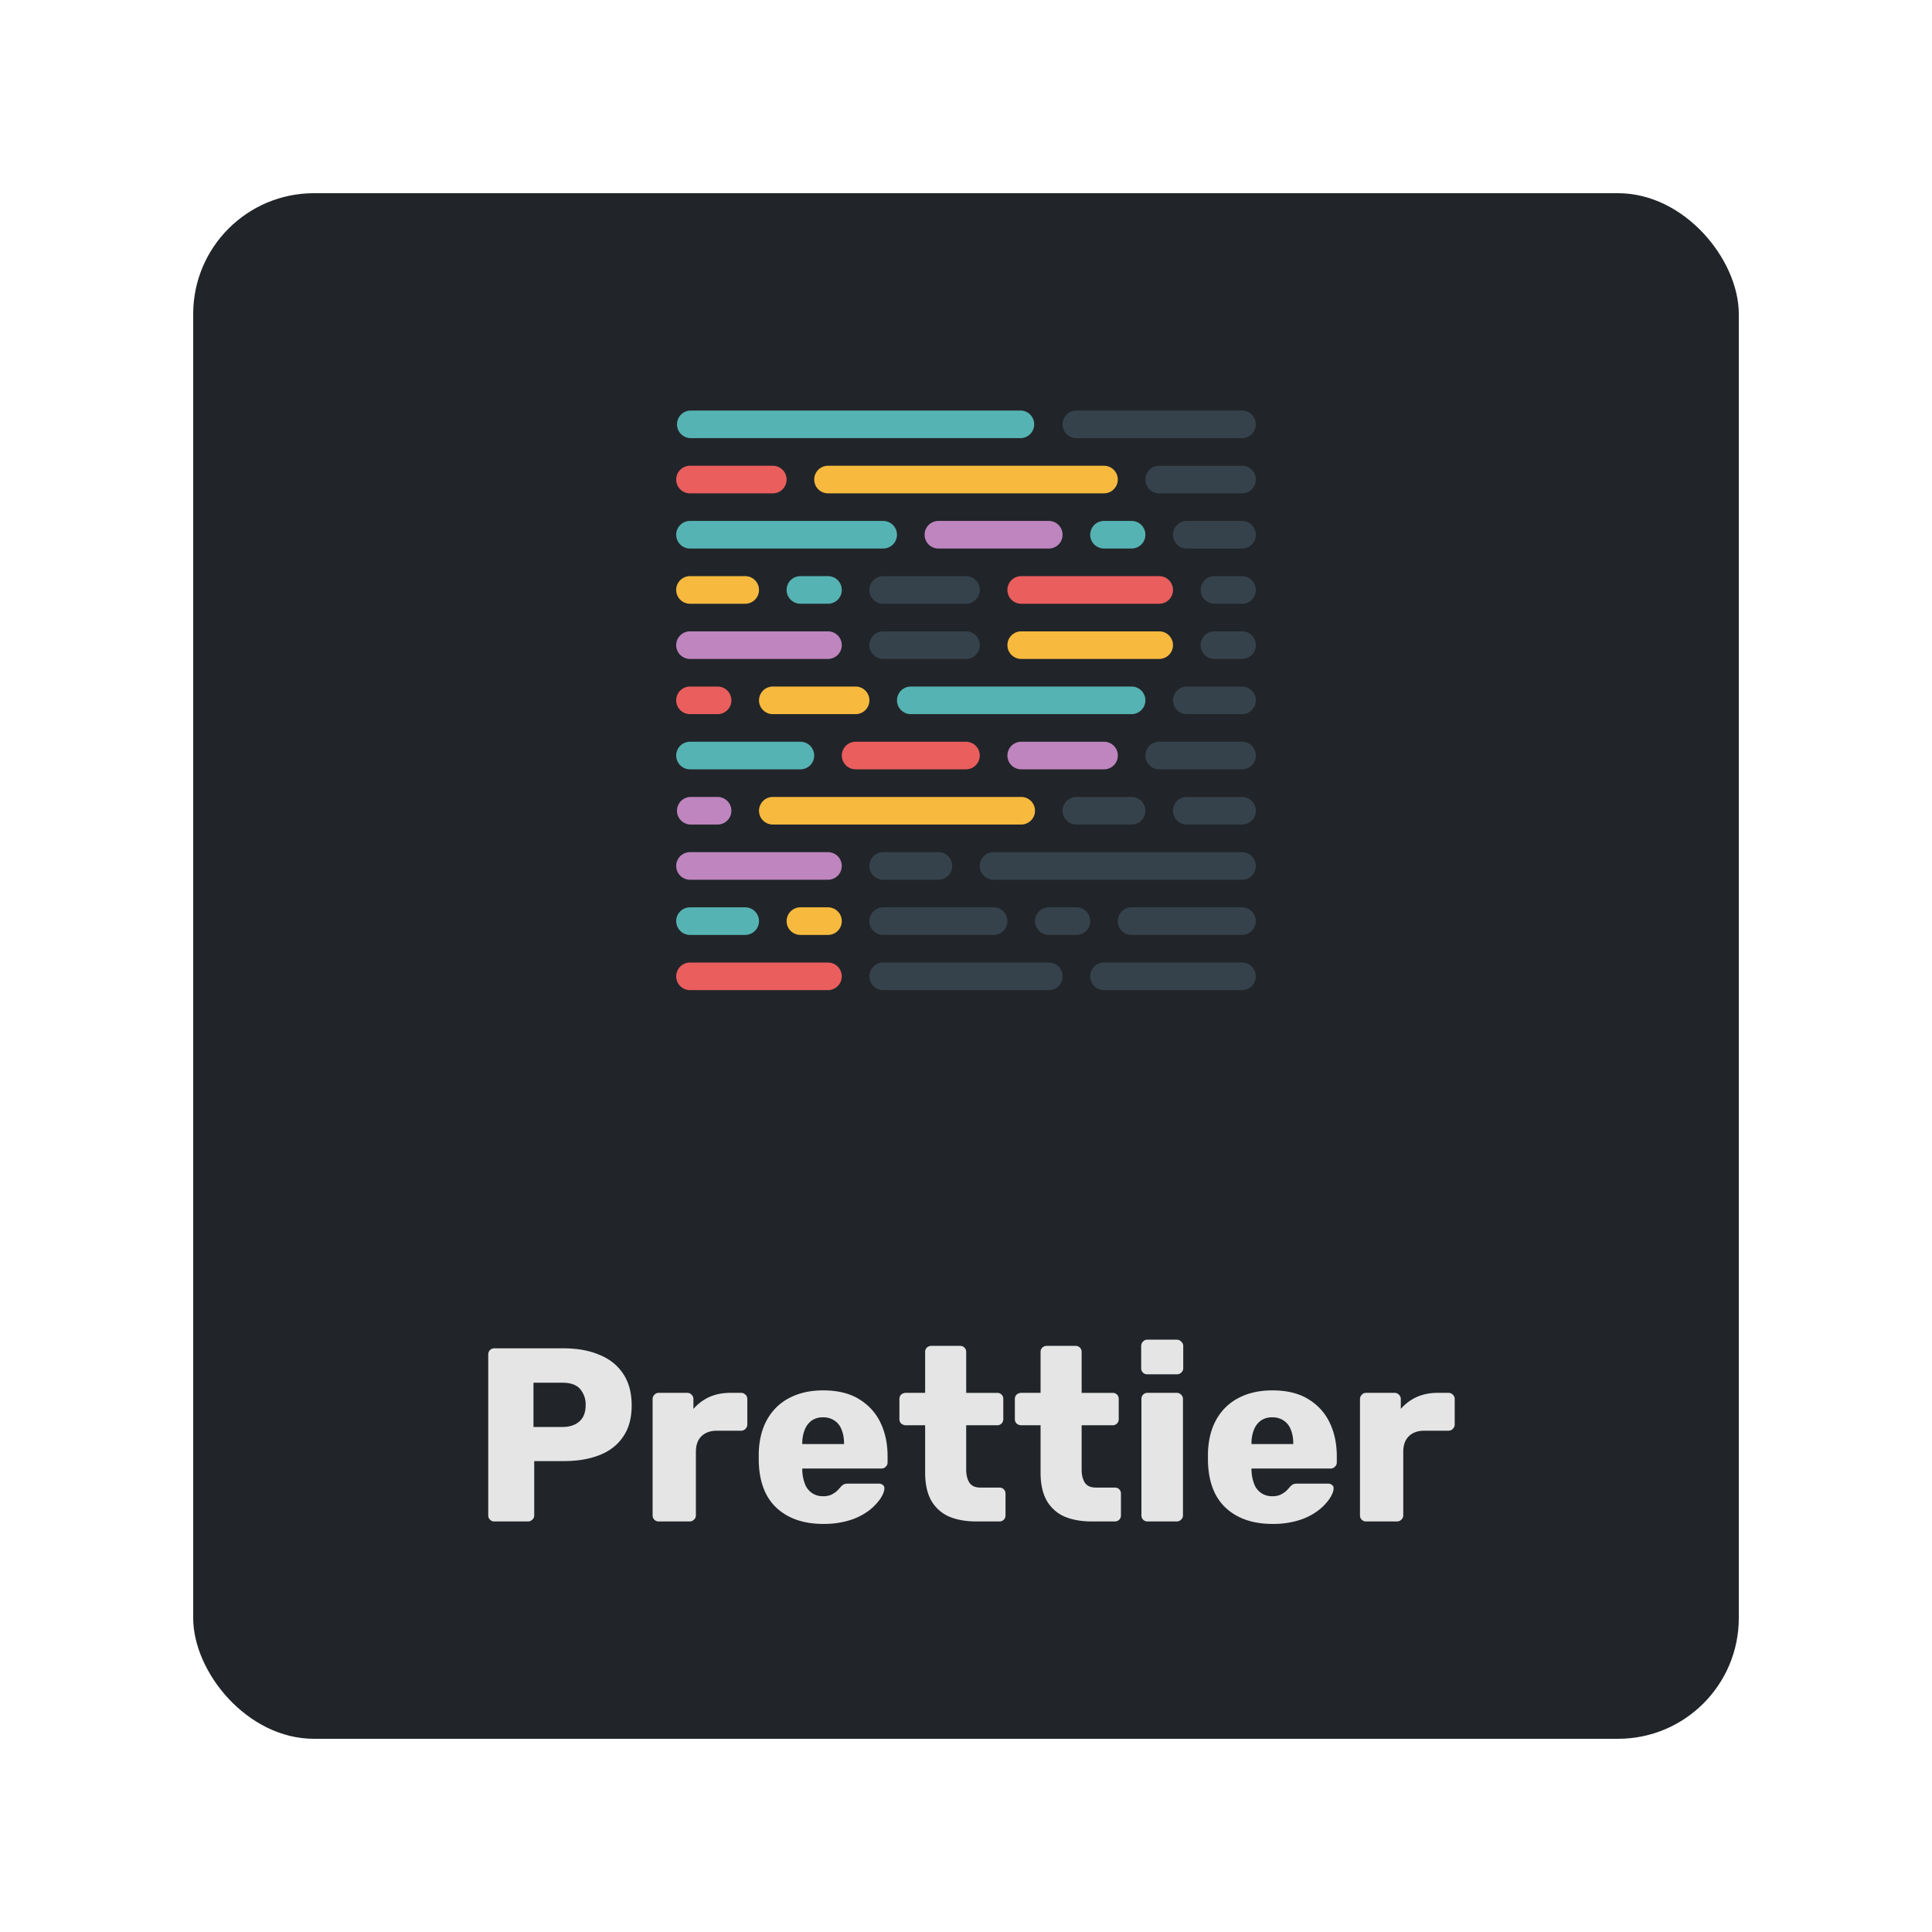 <svg xmlns="http://www.w3.org/2000/svg" width="80" height="80" fill="none"><g filter="url(#a)"><rect width="64" height="64" x="8" y="6" fill="#212529" rx="5"/><path fill="#56b3b4" d="M45.714 19.571h1.143a.57.57 0 0 1 0 1.142h-1.143a.57.57 0 1 1 0-1.142"/><path fill="#ea5e5e" d="M28.571 37.857h5.714a.571.571 0 0 1 0 1.142h-5.714a.57.57 0 1 1 0-1.142"/><path fill="#bf85bf" d="M42.286 28.714h3.43a.57.57 0 0 1 0 1.142h-3.43a.57.57 0 1 1 0-1.142"/><path fill="#ea5e5e" d="M35.429 28.714h4.57a.571.571 0 0 1 0 1.142h-4.57a.57.57 0 1 1 0-1.142"/><path fill="#56b3b4" d="M28.571 28.714h4.572a.571.571 0 0 1 0 1.142h-4.572a.57.57 0 1 1 0-1.142"/><path fill="#bf85bf" d="M28.571 33.286h5.714a.571.571 0 1 1 0 1.142h-5.714a.571.571 0 0 1 0-1.142m0-9.143h5.714a.571.571 0 1 1 0 1.142h-5.714a.571.571 0 0 1 0-1.142"/><path fill="#f7ba3e" d="M34.286 17.286h11.428a.57.57 0 1 1 0 1.142H34.286a.571.571 0 0 1 0-1.142"/><path fill="#ea5e5e" d="M28.571 17.286H32a.571.571 0 1 1 0 1.143h-3.429a.57.57 0 0 1-.571-.572.57.57 0 0 1 .571-.571"/><path fill="#f7ba3e" d="M33.143 35.571h1.143a.571.571 0 0 1 0 1.142h-1.143a.57.57 0 1 1 0-1.142"/><path fill="#56b3b4" d="M33.143 21.857h1.143a.571.571 0 0 1 0 1.142h-1.143a.57.57 0 1 1 0-1.142m-4.572 13.714h2.286a.571.571 0 0 1 0 1.142h-2.286a.571.571 0 0 1 0-1.142"/><path fill="#f7ba3e" d="M28.571 21.857h2.286a.571.571 0 0 1 0 1.143h-2.286a.571.571 0 1 1 0-1.143"/><path fill="#4d616e" d="M43.429 35.571h1.143a.571.571 0 0 1 0 1.142h-1.143a.57.57 0 1 1 0-1.142m-6.858 0h4.571a.571.571 0 0 1 0 1.142h-4.571a.571.571 0 0 1 0-1.142m10.286 0h4.57a.57.57 0 0 1 0 1.142h-4.57a.571.571 0 1 1 0-1.142" opacity=".5"/><path fill="#56b3b4" d="M37.714 26.429h9.143a.57.57 0 1 1 0 1.142h-9.143a.571.571 0 0 1 0-1.142"/><path fill="#f7ba3e" d="M32 26.429h3.429a.57.57 0 1 1 0 1.142H32a.571.571 0 0 1 0-1.142"/><path fill="#ea5e5e" d="M28.571 26.429h1.143a.57.57 0 1 1 .001 1.142h-1.144a.571.571 0 0 1 0-1.142"/><path fill="#bf85bf" d="M38.857 19.571h4.57a.571.571 0 1 1 .002 1.143h-4.572a.571.571 0 1 1 0-1.143"/><path fill="#56b3b4" d="M28.571 19.571h8a.571.571 0 0 1 0 1.142h-8a.571.571 0 0 1 0-1.142"/><path fill="#f7ba3e" d="M32 31h10.286a.571.571 0 0 1 0 1.142H32A.571.571 0 0 1 32 31"/><path fill="#bf85bf" d="M28.571 31h1.143a.57.57 0 0 1 0 1.142h-1.143a.572.572 0 0 1 0-1.142"/><path fill="#ea5e5e" d="M42.286 21.857H48A.57.57 0 0 1 48 23h-5.714a.57.57 0 1 1 0-1.143"/><path fill="#f7ba3e" d="M42.286 24.143H48a.57.57 0 1 1 0 1.142h-5.714a.571.571 0 0 1 0-1.142"/><path fill="#56b3b4" d="M28.571 15h13.715a.572.572 0 0 1 0 1.142H28.571a.572.572 0 0 1 0-1.142"/><path fill="#4d616e" d="M44.571 15h6.857a.57.57 0 1 1 .001 1.142h-6.858a.57.57 0 0 1 0-1.142m0 16h2.286a.57.57 0 0 1 0 1.142h-2.286a.57.57 0 0 1 0-1.142m4.572 0h2.286a.57.57 0 0 1 0 1.142h-2.286a.571.571 0 0 1 0-1.142M48 28.714h3.429a.57.57 0 0 1 0 1.142H48a.57.57 0 1 1 0-1.142m0-11.428h3.429a.57.57 0 1 1 0 1.142H48a.571.571 0 0 1 0-1.142m1.143 9.143h2.286a.57.57 0 1 1 0 1.142h-2.286a.572.572 0 0 1-.404-.975.57.57 0 0 1 .404-.167m0-6.858h2.286a.57.57 0 1 1 0 1.143h-2.286a.57.57 0 1 1 0-1.143m1.143 2.286h1.143a.57.57 0 0 1 0 1.142h-1.143a.57.57 0 1 1 0-1.142m0 2.286h1.143a.57.57 0 1 1 0 1.142h-1.143a.571.571 0 0 1 0-1.142m-9.143 9.143h10.286a.57.57 0 1 1 0 1.142H41.143a.57.57 0 0 1 0-1.142m-4.572 0h2.286a.571.571 0 1 1 0 1.142h-2.286a.571.571 0 0 1 0-1.142m9.143 4.571h5.714a.57.57 0 0 1 0 1.142h-5.714a.57.57 0 1 1 0-1.142m-9.143 0h6.857a.571.571 0 0 1 0 1.142h-6.857a.57.57 0 1 1 0-1.142m0-16H40A.571.571 0 0 1 40 23h-3.429a.571.571 0 1 1 0-1.143m0 2.286H40a.571.571 0 1 1 0 1.142h-3.429a.571.571 0 0 1 0-1.142" opacity=".5"/><path fill="#e5e5e5" d="M20.473 61a.25.25 0 0 1-.184-.072.25.25 0 0 1-.072-.184v-6.656a.25.25 0 0 1 .072-.184.25.25 0 0 1 .184-.072h2.867q.85 0 1.475.266.634.255.983.779.358.522.358 1.32 0 .79-.358 1.3-.348.513-.983.759-.625.245-1.475.245h-1.219v2.243a.23.23 0 0 1-.081.184.25.25 0 0 1-.185.072zm1.618-3.912h1.198q.44 0 .696-.225.267-.225.266-.686a.98.98 0 0 0-.225-.655q-.225-.267-.737-.267H22.09v1.833ZM27.28 61a.25.25 0 0 1-.185-.072.25.25 0 0 1-.072-.184v-4.813q0-.102.072-.174a.23.23 0 0 1 .184-.082h1.178q.112 0 .184.082a.24.24 0 0 1 .072.174v.41q.276-.318.655-.492.39-.174.87-.174h.451q.102 0 .174.072.082.072.082.184v1.055q0 .103-.082.184a.24.24 0 0 1-.174.072h-.993q-.42 0-.656.235-.225.225-.225.646v2.621a.23.23 0 0 1-.082.184.25.25 0 0 1-.184.072zm6.81.102q-1.208 0-1.924-.655-.717-.655-.748-1.946v-.358q.03-.81.358-1.382.339-.584.922-.881.594-.307 1.383-.307.9 0 1.484.358.594.359.891.973t.297 1.403v.246a.23.23 0 0 1-.082.184.24.24 0 0 1-.174.072H33.22v.071q.01.298.103.543a.77.77 0 0 0 .758.532.8.8 0 0 0 .337-.06q.144-.073.236-.155a2 2 0 0 0 .143-.153.5.5 0 0 1 .144-.123q.06-.03.184-.03h1.27q.102 0 .164.06.071.052.061.154-.01.174-.174.42a2.2 2.2 0 0 1-.481.492 2.6 2.6 0 0 1-.779.389 3.6 3.6 0 0 1-1.095.153Zm-.87-3.307h1.73v-.02q0-.329-.102-.574a.75.75 0 0 0-.296-.379.8.8 0 0 0-.471-.133.8.8 0 0 0-.471.133.86.86 0 0 0-.287.379 1.5 1.5 0 0 0-.103.573v.02ZM40.428 61q-.656 0-1.137-.205a1.58 1.58 0 0 1-.727-.655q-.255-.45-.256-1.157v-1.966h-.798a.3.3 0 0 1-.195-.072.25.25 0 0 1-.072-.184v-.83a.25.25 0 0 1 .072-.184.3.3 0 0 1 .195-.072h.798v-1.69a.25.25 0 0 1 .072-.184.27.27 0 0 1 .184-.071h1.188a.25.25 0 0 1 .184.071.25.25 0 0 1 .072.185v1.69h1.28a.25.25 0 0 1 .184.07.25.25 0 0 1 .072.185v.83a.25.25 0 0 1-.072.184.25.25 0 0 1-.184.072h-1.28v1.822q0 .35.133.553.134.205.45.205h.79a.25.25 0 0 1 .184.072.25.25 0 0 1 .071.184v.891a.25.25 0 0 1-.071.184.25.25 0 0 1-.185.072zm4.78 0q-.656 0-1.137-.205a1.58 1.58 0 0 1-.727-.655q-.255-.45-.256-1.157v-1.966h-.798a.3.3 0 0 1-.195-.072.25.25 0 0 1-.072-.184v-.83a.25.25 0 0 1 .072-.184.3.3 0 0 1 .195-.072h.798v-1.69a.25.25 0 0 1 .072-.184.27.27 0 0 1 .184-.071h1.188a.25.25 0 0 1 .185.071.25.25 0 0 1 .071.185v1.69h1.28a.25.25 0 0 1 .184.07.25.25 0 0 1 .072.185v.83a.25.25 0 0 1-.072.184.25.25 0 0 1-.184.072h-1.28v1.822q0 .35.133.553.134.205.45.205h.79a.25.25 0 0 1 .184.072.25.25 0 0 1 .071.184v.891a.25.25 0 0 1-.071.184.25.25 0 0 1-.185.072zm2.312 0a.25.25 0 0 1-.184-.072.25.25 0 0 1-.072-.184v-4.813a.25.25 0 0 1 .072-.184.25.25 0 0 1 .184-.072h1.208q.103 0 .175.072.081.072.081.184v4.813a.23.23 0 0 1-.081.184.24.24 0 0 1-.175.072zm-.01-6.093a.25.25 0 0 1-.184-.071.25.25 0 0 1-.072-.185v-.911a.25.25 0 0 1 .072-.184.23.23 0 0 1 .184-.082h1.218q.113 0 .185.082a.23.23 0 0 1 .082.184v.911a.23.23 0 0 1-.082.184.25.25 0 0 1-.184.072zm5.182 6.195q-1.209 0-1.925-.655-.717-.655-.748-1.946v-.358q.03-.81.358-1.382.339-.584.922-.881.594-.307 1.383-.307.9 0 1.484.358.594.359.891.973t.297 1.403v.246a.23.23 0 0 1-.082.184.24.24 0 0 1-.174.072h-3.277v.071q.01.298.103.543a.77.77 0 0 0 .758.532.8.8 0 0 0 .337-.06q.144-.073.236-.155a2 2 0 0 0 .143-.153.5.5 0 0 1 .144-.123q.06-.03.184-.03h1.27q.102 0 .164.06.071.052.061.154-.01.174-.174.42a2.2 2.2 0 0 1-.481.492 2.6 2.6 0 0 1-.779.389 3.6 3.6 0 0 1-1.095.153m-.87-3.307h1.73v-.02q0-.329-.102-.574a.75.75 0 0 0-.297-.379.8.8 0 0 0-.471-.133.8.8 0 0 0-.471.133.86.86 0 0 0-.287.379 1.5 1.5 0 0 0-.103.573v.02ZM56.57 61a.25.25 0 0 1-.184-.072.25.25 0 0 1-.072-.184v-4.813q0-.102.072-.174a.23.23 0 0 1 .184-.082h1.178q.112 0 .184.082a.24.24 0 0 1 .072.174v.41q.277-.318.655-.492.39-.174.87-.174h.451q.102 0 .174.072.082.072.082.184v1.055q0 .103-.082.184a.24.24 0 0 1-.174.072h-.993q-.42 0-.656.235-.225.225-.225.646v2.621a.23.23 0 0 1-.082.184.25.25 0 0 1-.184.072z"/></g><defs><filter id="a" width="80" height="80" x="0" y="0" color-interpolation-filters="sRGB" filterUnits="userSpaceOnUse"><feFlood flood-opacity="0" result="BackgroundImageFix"/><feColorMatrix in="SourceAlpha" result="hardAlpha" values="0 0 0 0 0 0 0 0 0 0 0 0 0 0 0 0 0 0 127 0"/><feOffset dy="2"/><feGaussianBlur stdDeviation="4"/><feColorMatrix values="0 0 0 0 0 0 0 0 0 0 0 0 0 0 0 0 0 0 0.75 0"/><feBlend in2="BackgroundImageFix" result="effect1_dropShadow_602_491"/><feBlend in="SourceGraphic" in2="effect1_dropShadow_602_491" result="shape"/></filter></defs></svg>